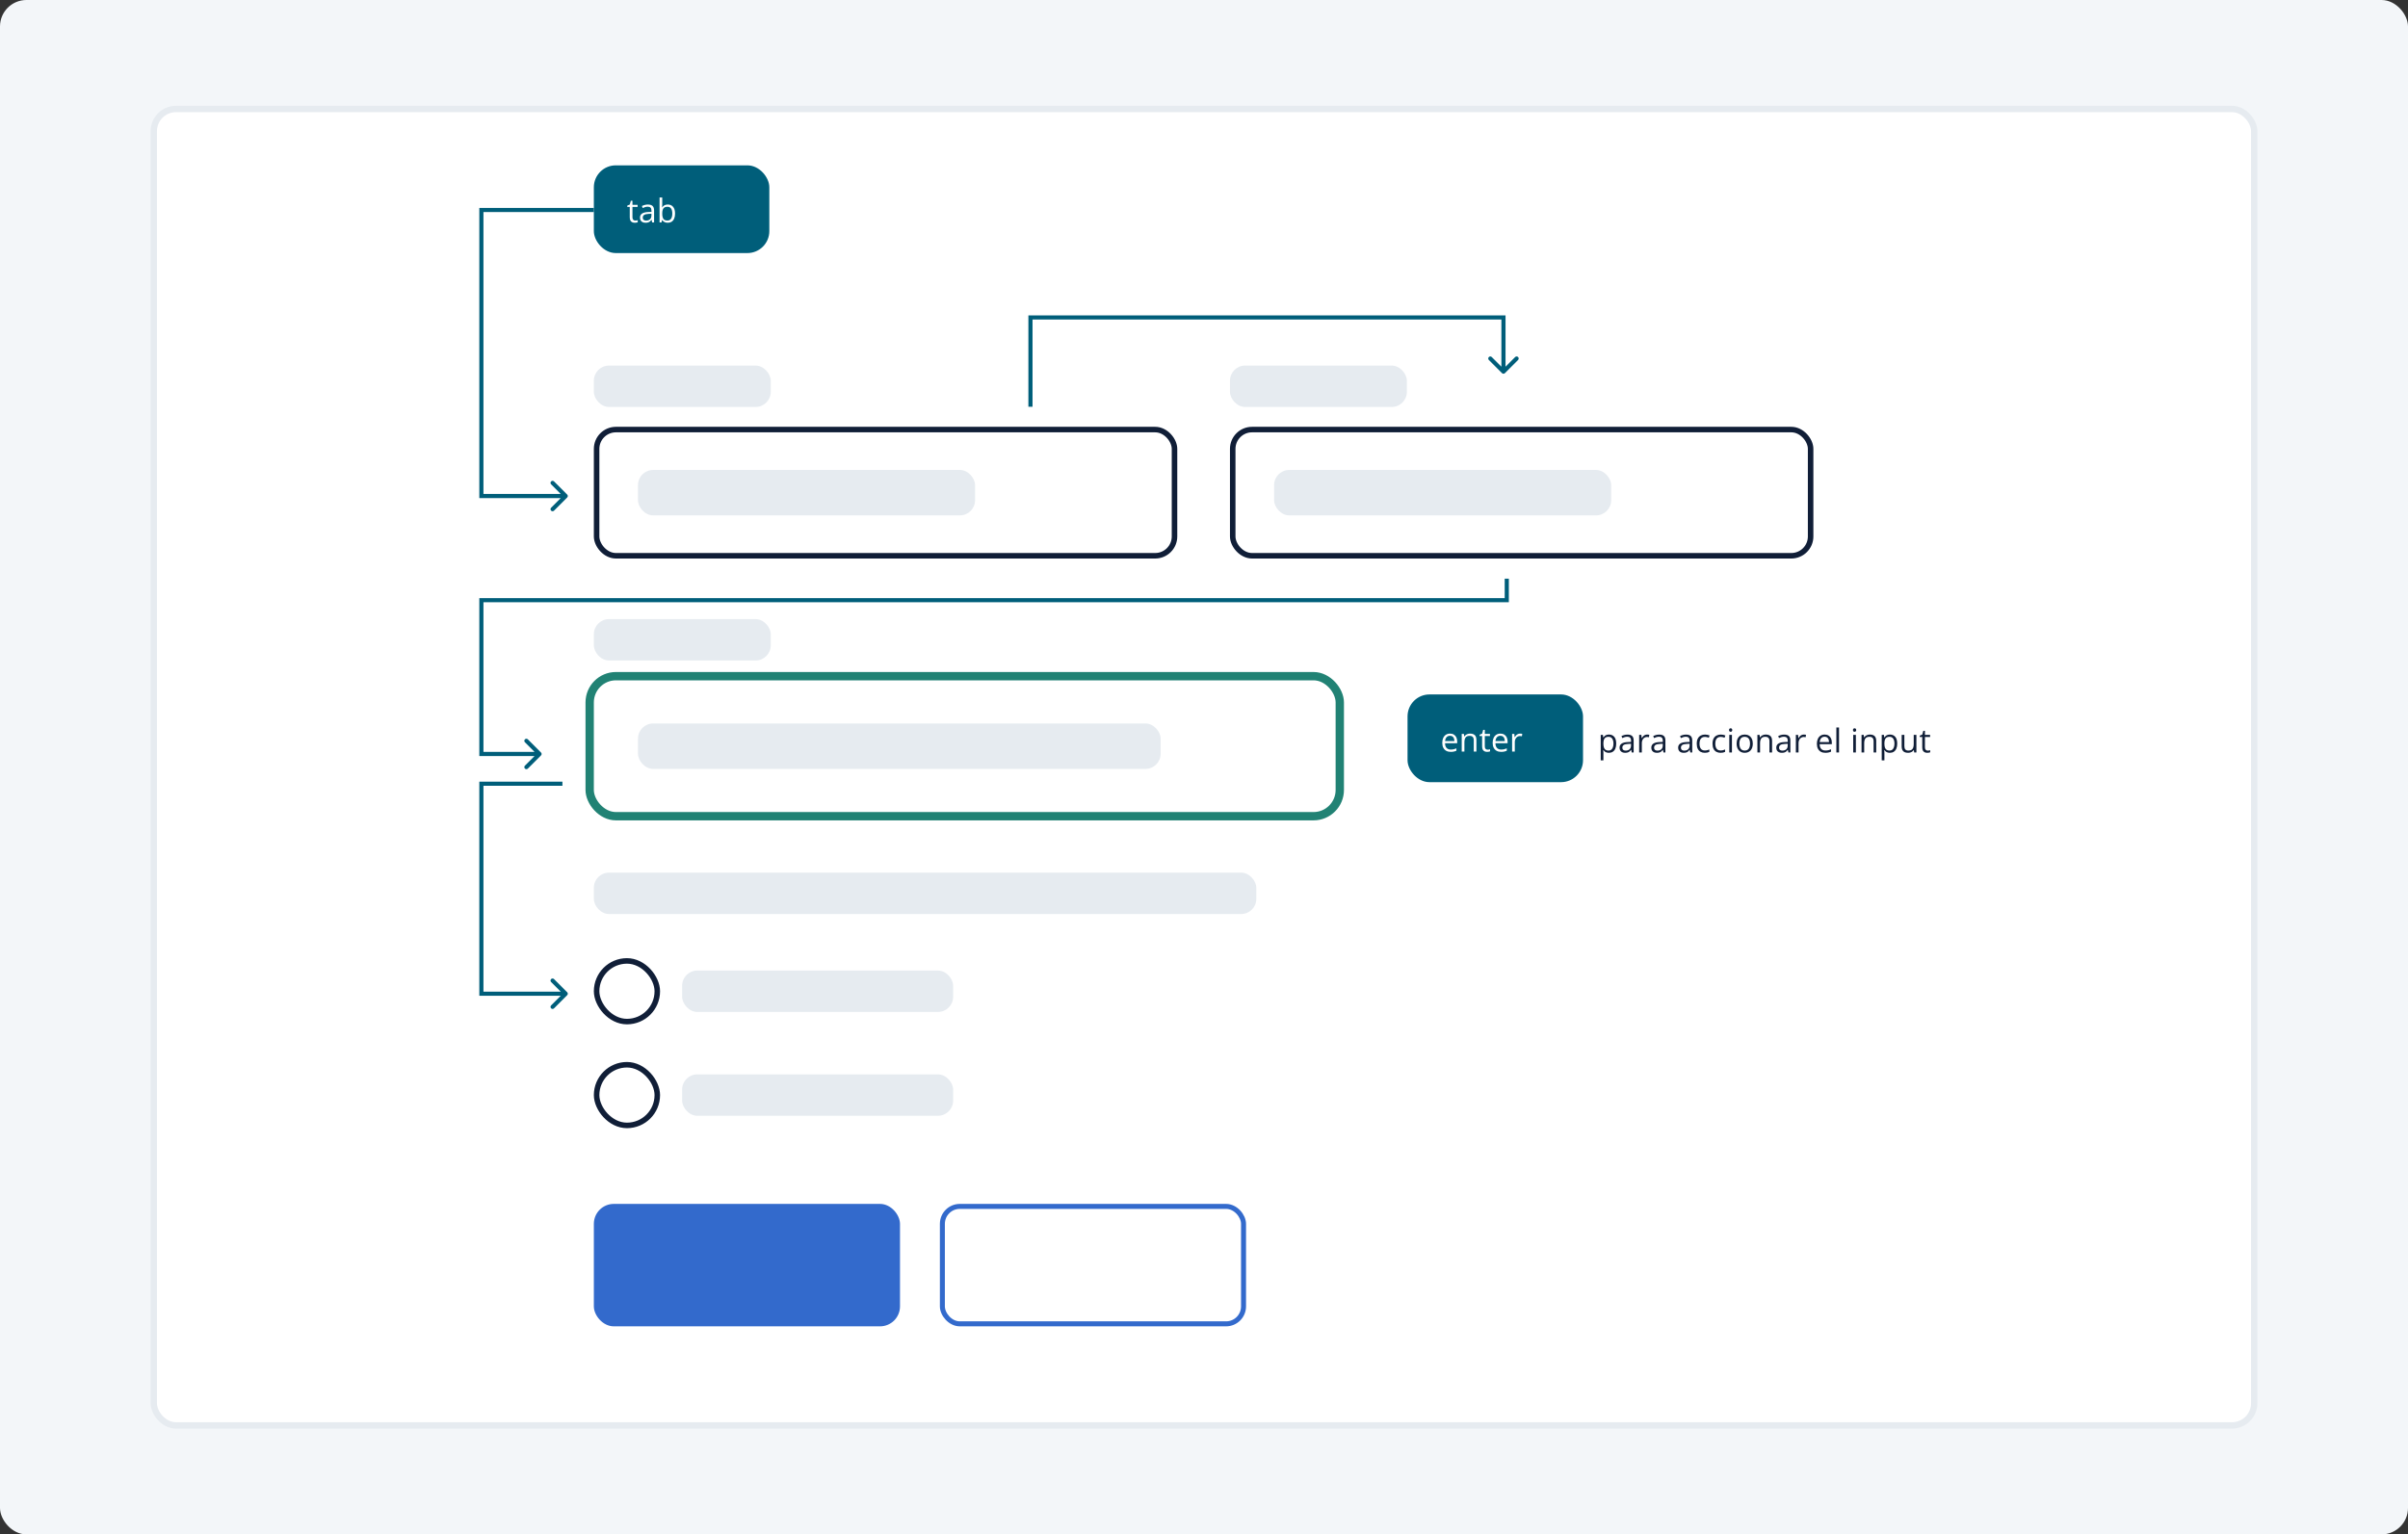 <svg width="728" height="464" viewBox="0 0 728 464" fill="none" xmlns="http://www.w3.org/2000/svg">
<rect x="0" y="0" width="728" height="464" fill="#333333" stroke="none"/>
<rect width="728" height="464" rx="8" fill="#F3F6F9"/>
<rect x="46.494" y="32.959" width="635.012" height="398.082" rx="6.715" fill="white"/>
<rect x="46.494" y="32.959" width="635.012" height="398.082" rx="6.715" stroke="#E6EBF0" stroke-width="1.918"/>
<rect x="179.535" y="110.551" width="53.484" height="12.518" rx="4.58" fill="#E6EBF0"/>
<rect x="180.369" y="129.902" width="174.715" height="38.16" rx="5.838" fill="white"/>
<rect x="180.369" y="129.902" width="174.715" height="38.16" rx="5.838" stroke="#101E37" stroke-width="1.668"/>
<rect x="192.88" y="142.113" width="101.907" height="13.74" rx="4.58" fill="#E6EBF0"/>
<rect x="371.849" y="110.551" width="53.484" height="12.518" rx="4.58" fill="#E6EBF0"/>
<rect x="372.683" y="129.902" width="174.715" height="38.16" rx="5.838" fill="white"/>
<rect x="372.683" y="129.902" width="174.715" height="38.16" rx="5.838" stroke="#101E37" stroke-width="1.668"/>
<rect x="385.194" y="142.113" width="101.907" height="13.74" rx="4.58" fill="#E6EBF0"/>
<rect x="179.535" y="187.217" width="53.484" height="12.518" rx="4.58" fill="#E6EBF0"/>
<rect x="178.275" y="204.475" width="226.778" height="42.347" rx="7.932" fill="white"/>
<rect x="178.275" y="204.475" width="226.778" height="42.347" rx="7.932" stroke="#218274" stroke-width="2.519"/>
<rect x="192.88" y="218.779" width="158.013" height="13.74" rx="4.58" fill="#E6EBF0"/>
<rect x="179.535" y="263.883" width="200.28" height="12.518" rx="4.58" fill="#E6EBF0"/>
<rect x="180.369" y="290.58" width="18.349" height="18.349" rx="9.175" fill="white"/>
<rect x="180.369" y="290.58" width="18.349" height="18.349" rx="9.175" stroke="#101E37" stroke-width="1.668"/>
<rect x="206.225" y="293.496" width="81.933" height="12.518" rx="4.58" fill="#E6EBF0"/>
<rect x="180.369" y="321.977" width="18.349" height="18.349" rx="9.175" fill="white"/>
<rect x="180.369" y="321.977" width="18.349" height="18.349" rx="9.175" stroke="#101E37" stroke-width="1.668"/>
<rect x="206.225" y="324.893" width="81.933" height="12.518" rx="4.58" fill="#E6EBF0"/>
<rect x="179.535" y="364.061" width="92.556" height="37.022" rx="6.03" fill="#336ACC"/>
<rect x="284.905" y="364.814" width="91.048" height="35.515" rx="5.276" stroke="#336ACC" stroke-width="1.508"/>
<rect x="179.535" y="50" width="53.054" height="26.527" rx="6.632" fill="#005E7A"/>
<path d="M192.052 66.7C192.184 66.7 192.32 66.689 192.46 66.666C192.599 66.644 192.712 66.616 192.8 66.584V67.21C192.706 67.252 192.575 67.288 192.406 67.317C192.241 67.346 192.079 67.361 191.921 67.361C191.639 67.361 191.383 67.312 191.153 67.215C190.923 67.115 190.739 66.946 190.599 66.71C190.463 66.474 190.395 66.147 190.395 65.729V62.572H189.638V62.178L190.4 61.862L190.721 60.706H191.206V61.94H192.766V62.572H191.206V65.704C191.206 66.038 191.283 66.287 191.435 66.453C191.59 66.618 191.796 66.7 192.052 66.7ZM195.869 61.853C196.504 61.853 196.975 61.995 197.283 62.28C197.591 62.565 197.744 63.02 197.744 63.645V67.264H197.157L197.001 66.477H196.962C196.813 66.671 196.658 66.835 196.496 66.967C196.334 67.097 196.146 67.196 195.933 67.264C195.722 67.328 195.463 67.361 195.155 67.361C194.832 67.361 194.543 67.304 194.291 67.191C194.041 67.078 193.844 66.906 193.698 66.676C193.556 66.446 193.485 66.155 193.485 65.802C193.485 65.271 193.695 64.863 194.116 64.578C194.537 64.293 195.178 64.137 196.039 64.111L196.957 64.073V63.747C196.957 63.287 196.859 62.965 196.661 62.781C196.464 62.596 196.185 62.504 195.826 62.504C195.547 62.504 195.282 62.544 195.029 62.625C194.777 62.706 194.537 62.801 194.31 62.912L194.063 62.3C194.302 62.176 194.577 62.071 194.888 61.984C195.199 61.896 195.526 61.853 195.869 61.853ZM196.948 64.641L196.137 64.675C195.473 64.701 195.005 64.809 194.733 65C194.461 65.191 194.325 65.462 194.325 65.811C194.325 66.116 194.417 66.341 194.602 66.487C194.786 66.632 195.031 66.705 195.335 66.705C195.808 66.705 196.195 66.574 196.496 66.312C196.797 66.049 196.948 65.656 196.948 65.131V64.641ZM200.212 59.706V61.595C200.212 61.812 200.205 62.023 200.192 62.227C200.183 62.431 200.175 62.589 200.168 62.703H200.212C200.358 62.463 200.568 62.261 200.843 62.096C201.118 61.93 201.47 61.848 201.897 61.848C202.564 61.848 203.095 62.079 203.49 62.542C203.889 63.002 204.088 63.687 204.088 64.597C204.088 65.196 203.997 65.701 203.816 66.112C203.635 66.524 203.379 66.835 203.048 67.045C202.718 67.256 202.328 67.361 201.878 67.361C201.457 67.361 201.11 67.283 200.838 67.128C200.57 66.969 200.362 66.776 200.217 66.55H200.154L199.988 67.264H199.405V59.706H200.212ZM201.766 62.523C201.381 62.523 201.075 62.599 200.848 62.751C200.621 62.9 200.458 63.127 200.358 63.431C200.26 63.733 200.212 64.115 200.212 64.578V64.621C200.212 65.292 200.324 65.805 200.547 66.161C200.77 66.514 201.177 66.691 201.766 66.691C202.262 66.691 202.632 66.509 202.878 66.147C203.128 65.784 203.252 65.266 203.252 64.592C203.252 63.906 203.129 63.389 202.883 63.043C202.64 62.696 202.268 62.523 201.766 62.523Z" fill="white"/>
<path d="M145.535 63.5V62.875H144.91V63.5H145.535ZM145.535 150H144.91V150.625H145.535V150ZM171.477 150.442C171.721 150.198 171.721 149.802 171.477 149.558L167.499 145.581C167.255 145.337 166.859 145.337 166.615 145.581C166.371 145.825 166.371 146.22 166.615 146.464L170.151 150L166.615 153.536C166.371 153.78 166.371 154.175 166.615 154.419C166.859 154.663 167.255 154.663 167.499 154.419L171.477 150.442ZM179.535 63.5V62.875H145.535V63.5V64.125H179.535V63.5ZM145.535 63.5H144.91V150H145.535H146.16V63.5H145.535ZM145.535 150V150.625H171.035V150V149.375H145.535V150Z" fill="#005E7A"/>
<path d="M145.535 237V236.375H144.91V237L145.535 237ZM145.535 300.5H144.91V301.125H145.535V300.5ZM171.477 300.942C171.721 300.698 171.721 300.302 171.477 300.058L167.499 296.081C167.255 295.837 166.859 295.837 166.615 296.081C166.371 296.325 166.371 296.72 166.615 296.964L170.151 300.5L166.615 304.036C166.371 304.28 166.371 304.675 166.615 304.919C166.859 305.163 167.255 305.163 167.499 304.919L171.477 300.942ZM170.035 237V236.375H145.535V237V237.625H170.035V237ZM145.535 237L144.91 237V300.5H145.535H146.16V237L145.535 237ZM145.535 300.5V301.125H171.035V300.5V299.875H145.535V300.5Z" fill="#005E7A"/>
<path d="M311.535 96V95.375H310.91V96H311.535ZM454.535 96H455.16V95.375H454.535V96ZM454.093 112.835C454.337 113.079 454.733 113.079 454.977 112.835L458.954 108.857C459.198 108.613 459.198 108.218 458.954 107.973C458.71 107.729 458.314 107.729 458.07 107.973L454.535 111.509L450.999 107.973C450.755 107.729 450.359 107.729 450.115 107.973C449.871 108.218 449.871 108.613 450.115 108.857L454.093 112.835ZM311.535 123H312.16V96H311.535H310.91V123H311.535ZM311.535 96V96.625H454.535V96V95.375H311.535V96ZM454.535 96H453.91V112.393H454.535H455.16V96H454.535Z" fill="#005E7A"/>
<path d="M455.535 181.5V182.125H456.16V181.5H455.535ZM145.535 181.5V180.875H144.91V181.5H145.535ZM145.535 228H144.91V228.625H145.535V228ZM163.562 228.442C163.806 228.198 163.806 227.802 163.562 227.558L159.584 223.581C159.34 223.337 158.944 223.337 158.7 223.581C158.456 223.825 158.456 224.22 158.7 224.464L162.236 228L158.7 231.536C158.456 231.78 158.456 232.175 158.7 232.419C158.944 232.663 159.34 232.663 159.584 232.419L163.562 228.442ZM455.535 175H454.91V181.5H455.535H456.16V175H455.535ZM455.535 181.5V180.875H145.535V181.5V182.125H455.535V181.5ZM145.535 181.5H144.91V228H145.535H146.16V181.5H145.535ZM145.535 228V228.625H163.12V228V227.375H145.535V228Z" fill="#005E7A"/>
<rect x="425.535" y="210" width="53.054" height="26.527" rx="6.632" fill="#005E7A"/>
<path d="M438.382 221.843C438.835 221.843 439.224 221.943 439.548 222.144C439.872 222.345 440.119 222.627 440.291 222.989C440.463 223.349 440.548 223.77 440.548 224.252V224.752H436.871C436.881 225.377 437.037 225.853 437.338 226.181C437.639 226.508 438.063 226.671 438.61 226.671C438.947 226.671 439.245 226.64 439.504 226.579C439.763 226.517 440.032 226.427 440.31 226.307V227.016C440.042 227.136 439.774 227.223 439.509 227.278C439.247 227.333 438.936 227.361 438.576 227.361C438.065 227.361 437.618 227.257 437.236 227.05C436.857 226.839 436.562 226.532 436.352 226.127C436.141 225.722 436.036 225.227 436.036 224.641C436.036 224.068 436.132 223.572 436.323 223.154C436.517 222.734 436.789 222.41 437.139 222.183C437.492 221.956 437.906 221.843 438.382 221.843ZM438.372 222.504C437.942 222.504 437.598 222.644 437.343 222.926C437.087 223.208 436.935 223.601 436.886 224.106H439.703C439.7 223.789 439.65 223.511 439.553 223.271C439.459 223.028 439.315 222.84 439.12 222.708C438.926 222.572 438.677 222.504 438.372 222.504ZM444.439 221.843C445.07 221.843 445.548 221.998 445.872 222.309C446.196 222.617 446.358 223.112 446.358 223.796V227.264H445.561V223.849C445.561 223.405 445.459 223.074 445.255 222.853C445.054 222.633 444.745 222.523 444.327 222.523C443.738 222.523 443.323 222.69 443.084 223.023C442.844 223.357 442.724 223.841 442.724 224.476V227.264H441.918V221.94H442.569L442.69 222.708H442.734C442.847 222.52 442.992 222.363 443.166 222.236C443.341 222.107 443.537 222.01 443.754 221.945C443.971 221.877 444.199 221.843 444.439 221.843ZM449.738 226.7C449.871 226.7 450.007 226.689 450.146 226.666C450.286 226.644 450.399 226.616 450.486 226.584V227.21C450.392 227.252 450.261 227.288 450.093 227.317C449.928 227.346 449.766 227.361 449.607 227.361C449.325 227.361 449.07 227.312 448.84 227.215C448.61 227.115 448.425 226.946 448.286 226.71C448.15 226.474 448.082 226.147 448.082 225.729V222.572H447.324V222.178L448.087 221.862L448.407 220.706H448.893V221.94H450.452V222.572H448.893V225.705C448.893 226.038 448.969 226.287 449.121 226.453C449.277 226.618 449.482 226.7 449.738 226.7ZM453.614 221.843C454.068 221.843 454.456 221.943 454.78 222.144C455.104 222.345 455.352 222.627 455.523 222.989C455.695 223.349 455.781 223.77 455.781 224.252V224.752H452.104C452.113 225.377 452.269 225.853 452.57 226.181C452.871 226.508 453.295 226.671 453.843 226.671C454.179 226.671 454.477 226.64 454.736 226.579C454.995 226.517 455.264 226.427 455.543 226.307V227.016C455.274 227.136 455.007 227.223 454.741 227.278C454.479 227.333 454.168 227.361 453.809 227.361C453.297 227.361 452.85 227.257 452.468 227.05C452.089 226.839 451.794 226.532 451.584 226.127C451.374 225.722 451.268 225.227 451.268 224.641C451.268 224.068 451.364 223.572 451.555 223.154C451.749 222.734 452.021 222.41 452.371 222.183C452.724 221.956 453.138 221.843 453.614 221.843ZM453.605 222.504C453.174 222.504 452.831 222.644 452.575 222.926C452.319 223.208 452.167 223.601 452.118 224.106H454.935C454.932 223.789 454.882 223.511 454.785 223.271C454.691 223.028 454.547 222.84 454.353 222.708C454.158 222.572 453.909 222.504 453.605 222.504ZM459.569 221.843C459.676 221.843 459.788 221.849 459.904 221.862C460.021 221.872 460.125 221.887 460.215 221.906L460.113 222.654C460.026 222.631 459.929 222.614 459.822 222.601C459.715 222.588 459.615 222.581 459.521 222.581C459.307 222.581 459.105 222.625 458.914 222.712C458.726 222.797 458.561 222.92 458.418 223.082C458.276 223.24 458.164 223.433 458.083 223.66C458.002 223.883 457.962 224.132 457.962 224.408V227.264H457.15V221.94H457.821L457.908 222.921H457.942C458.052 222.724 458.185 222.544 458.34 222.382C458.496 222.217 458.676 222.086 458.88 221.989C459.087 221.892 459.317 221.843 459.569 221.843Z" fill="white"/>
<path d="M486.44 222.128C487.104 222.128 487.633 222.356 488.028 222.813C488.423 223.27 488.621 223.956 488.621 224.872C488.621 225.478 488.53 225.986 488.349 226.398C488.168 226.809 487.912 227.12 487.581 227.33C487.254 227.541 486.867 227.646 486.421 227.646C486.139 227.646 485.891 227.609 485.677 227.534C485.464 227.46 485.281 227.359 485.129 227.233C484.976 227.107 484.85 226.969 484.75 226.82H484.691C484.701 226.947 484.712 227.099 484.725 227.277C484.742 227.455 484.75 227.61 484.75 227.743V229.929H483.939V222.225H484.604L484.711 223.012H484.75C484.853 222.85 484.98 222.703 485.129 222.57C485.277 222.434 485.459 222.327 485.673 222.25C485.89 222.169 486.145 222.128 486.44 222.128ZM486.299 222.808C485.93 222.808 485.632 222.879 485.405 223.022C485.182 223.164 485.018 223.378 484.915 223.663C484.811 223.945 484.756 224.299 484.75 224.727V224.882C484.75 225.332 484.798 225.713 484.895 226.024C484.996 226.335 485.159 226.571 485.386 226.733C485.616 226.895 485.924 226.976 486.309 226.976C486.639 226.976 486.914 226.887 487.135 226.709C487.355 226.53 487.518 226.283 487.625 225.965C487.735 225.645 487.79 225.277 487.79 224.863C487.79 224.235 487.667 223.736 487.421 223.367C487.178 222.994 486.804 222.808 486.299 222.808ZM492.021 222.138C492.656 222.138 493.127 222.28 493.434 222.565C493.742 222.85 493.896 223.305 493.896 223.93V227.549H493.308L493.153 226.762H493.114C492.965 226.956 492.809 227.12 492.648 227.253C492.486 227.382 492.298 227.481 492.084 227.549C491.874 227.614 491.615 227.646 491.307 227.646C490.983 227.646 490.695 227.589 490.442 227.476C490.193 227.363 489.995 227.191 489.85 226.961C489.707 226.731 489.636 226.44 489.636 226.087C489.636 225.556 489.847 225.148 490.267 224.863C490.688 224.578 491.33 224.422 492.191 224.396L493.109 224.358V224.032C493.109 223.572 493.01 223.25 492.813 223.066C492.615 222.881 492.337 222.789 491.977 222.789C491.699 222.789 491.433 222.829 491.181 222.91C490.928 222.991 490.688 223.087 490.462 223.197L490.214 222.585C490.454 222.462 490.729 222.356 491.04 222.269C491.351 222.182 491.678 222.138 492.021 222.138ZM493.099 224.926L492.288 224.96C491.624 224.986 491.156 225.094 490.884 225.285C490.612 225.476 490.476 225.747 490.476 226.097C490.476 226.401 490.569 226.626 490.753 226.772C490.938 226.917 491.182 226.99 491.487 226.99C491.959 226.99 492.346 226.859 492.648 226.597C492.949 226.335 493.099 225.941 493.099 225.417V224.926ZM497.976 222.128C498.083 222.128 498.194 222.135 498.311 222.148C498.428 222.157 498.531 222.172 498.622 222.191L498.52 222.939C498.432 222.917 498.335 222.899 498.228 222.886C498.122 222.873 498.021 222.866 497.927 222.866C497.714 222.866 497.511 222.91 497.32 222.998C497.132 223.082 496.967 223.205 496.825 223.367C496.682 223.525 496.571 223.718 496.49 223.945C496.409 224.168 496.368 224.418 496.368 224.693V227.549H495.557V222.225H496.227L496.315 223.206H496.349C496.459 223.009 496.592 222.829 496.747 222.667C496.902 222.502 497.082 222.371 497.286 222.274C497.493 222.177 497.723 222.128 497.976 222.128ZM501.619 222.138C502.253 222.138 502.725 222.28 503.032 222.565C503.34 222.85 503.494 223.305 503.494 223.93V227.549H502.906L502.751 226.762H502.712C502.563 226.956 502.407 227.12 502.245 227.253C502.083 227.382 501.896 227.481 501.682 227.549C501.471 227.614 501.212 227.646 500.905 227.646C500.581 227.646 500.293 227.589 500.04 227.476C499.791 227.363 499.593 227.191 499.448 226.961C499.305 226.731 499.234 226.44 499.234 226.087C499.234 225.556 499.444 225.148 499.865 224.863C500.286 224.578 500.927 224.422 501.789 224.396L502.707 224.358V224.032C502.707 223.572 502.608 223.25 502.411 223.066C502.213 222.881 501.935 222.789 501.575 222.789C501.297 222.789 501.031 222.829 500.779 222.91C500.526 222.991 500.286 223.087 500.06 223.197L499.812 222.585C500.052 222.462 500.327 222.356 500.638 222.269C500.949 222.182 501.276 222.138 501.619 222.138ZM502.697 224.926L501.886 224.96C501.222 224.986 500.754 225.094 500.482 225.285C500.21 225.476 500.074 225.747 500.074 226.097C500.074 226.401 500.167 226.626 500.351 226.772C500.536 226.917 500.78 226.99 501.085 226.99C501.557 226.99 501.944 226.859 502.245 226.597C502.547 226.335 502.697 225.941 502.697 225.417V224.926ZM509.73 222.138C510.365 222.138 510.836 222.28 511.144 222.565C511.451 222.85 511.605 223.305 511.605 223.93V227.549H511.018L510.862 226.762H510.823C510.674 226.956 510.519 227.12 510.357 227.253C510.195 227.382 510.007 227.481 509.794 227.549C509.583 227.614 509.324 227.646 509.016 227.646C508.693 227.646 508.404 227.589 508.152 227.476C507.902 227.363 507.705 227.191 507.559 226.961C507.417 226.731 507.345 226.44 507.345 226.087C507.345 225.556 507.556 225.148 507.977 224.863C508.398 224.578 509.039 224.422 509.9 224.396L510.818 224.358V224.032C510.818 223.572 510.72 223.25 510.522 223.066C510.325 222.881 510.046 222.789 509.687 222.789C509.408 222.789 509.143 222.829 508.89 222.91C508.638 222.991 508.398 223.087 508.171 223.197L507.923 222.585C508.163 222.462 508.438 222.356 508.749 222.269C509.06 222.182 509.387 222.138 509.73 222.138ZM510.809 224.926L509.998 224.96C509.334 224.986 508.866 225.094 508.594 225.285C508.322 225.476 508.186 225.747 508.186 226.097C508.186 226.401 508.278 226.626 508.463 226.772C508.647 226.917 508.892 226.99 509.196 226.99C509.669 226.99 510.056 226.859 510.357 226.597C510.658 226.335 510.809 225.941 510.809 225.417V224.926ZM515.399 227.646C514.92 227.646 514.497 227.547 514.131 227.35C513.765 227.152 513.48 226.851 513.276 226.446C513.072 226.041 512.97 225.531 512.97 224.916C512.97 224.272 513.077 223.746 513.291 223.338C513.508 222.926 513.806 222.622 514.184 222.424C514.563 222.227 514.994 222.128 515.476 222.128C515.742 222.128 515.998 222.156 516.244 222.211C516.493 222.263 516.697 222.329 516.856 222.41L516.613 223.085C516.451 223.02 516.263 222.962 516.05 222.91C515.839 222.858 515.642 222.832 515.457 222.832C515.088 222.832 514.78 222.912 514.534 223.07C514.291 223.229 514.108 223.462 513.985 223.77C513.865 224.078 513.806 224.456 513.806 224.906C513.806 225.337 513.864 225.705 513.98 226.009C514.1 226.313 514.277 226.547 514.51 226.709C514.746 226.867 515.041 226.947 515.394 226.947C515.676 226.947 515.93 226.917 516.156 226.859C516.383 226.798 516.589 226.726 516.773 226.645V227.364C516.595 227.455 516.396 227.525 516.176 227.573C515.959 227.622 515.7 227.646 515.399 227.646ZM520.169 227.646C519.689 227.646 519.267 227.547 518.901 227.35C518.535 227.152 518.25 226.851 518.046 226.446C517.842 226.041 517.74 225.531 517.74 224.916C517.74 224.272 517.847 223.746 518.061 223.338C518.277 222.926 518.575 222.622 518.954 222.424C519.333 222.227 519.764 222.128 520.246 222.128C520.512 222.128 520.768 222.156 521.014 222.211C521.263 222.263 521.467 222.329 521.626 222.41L521.383 223.085C521.221 223.02 521.033 222.962 520.819 222.91C520.609 222.858 520.411 222.832 520.227 222.832C519.858 222.832 519.55 222.912 519.304 223.07C519.061 223.229 518.878 223.462 518.755 223.77C518.635 224.078 518.575 224.456 518.575 224.906C518.575 225.337 518.634 225.705 518.75 226.009C518.87 226.313 519.047 226.547 519.28 226.709C519.516 226.867 519.811 226.947 520.164 226.947C520.445 226.947 520.7 226.917 520.926 226.859C521.153 226.798 521.359 226.726 521.543 226.645V227.364C521.365 227.455 521.166 227.525 520.946 227.573C520.729 227.622 520.47 227.646 520.169 227.646ZM523.612 222.225V227.549H522.806V222.225H523.612ZM523.219 220.234C523.352 220.234 523.465 220.278 523.559 220.365C523.656 220.449 523.705 220.582 523.705 220.763C523.705 220.941 523.656 221.074 523.559 221.162C523.465 221.249 523.352 221.293 523.219 221.293C523.08 221.293 522.963 221.249 522.869 221.162C522.779 221.074 522.733 220.941 522.733 220.763C522.733 220.582 522.779 220.449 522.869 220.365C522.963 220.278 523.08 220.234 523.219 220.234ZM529.912 224.877C529.912 225.315 529.855 225.705 529.742 226.048C529.629 226.391 529.465 226.681 529.252 226.917C529.038 227.154 528.779 227.335 528.474 227.461C528.173 227.584 527.832 227.646 527.45 227.646C527.093 227.646 526.766 227.584 526.468 227.461C526.174 227.335 525.918 227.154 525.701 226.917C525.487 226.681 525.32 226.391 525.201 226.048C525.084 225.705 525.026 225.315 525.026 224.877C525.026 224.294 525.125 223.799 525.322 223.391C525.52 222.98 525.801 222.667 526.167 222.454C526.536 222.237 526.975 222.128 527.484 222.128C527.969 222.128 528.393 222.237 528.756 222.454C529.122 222.671 529.405 222.985 529.606 223.396C529.81 223.804 529.912 224.298 529.912 224.877ZM525.861 224.877C525.861 225.305 525.918 225.676 526.031 225.99C526.145 226.304 526.319 226.547 526.556 226.718C526.792 226.89 527.097 226.976 527.469 226.976C527.838 226.976 528.141 226.89 528.377 226.718C528.617 226.547 528.793 226.304 528.907 225.99C529.02 225.676 529.077 225.305 529.077 224.877C529.077 224.453 529.02 224.087 528.907 223.78C528.793 223.469 528.619 223.229 528.382 223.061C528.146 222.892 527.84 222.808 527.464 222.808C526.91 222.808 526.504 222.991 526.245 223.357C525.989 223.723 525.861 224.23 525.861 224.877ZM533.827 222.128C534.459 222.128 534.936 222.284 535.26 222.594C535.584 222.902 535.746 223.398 535.746 224.081V227.549H534.949V224.134C534.949 223.691 534.847 223.359 534.643 223.138C534.442 222.918 534.133 222.808 533.715 222.808C533.126 222.808 532.712 222.975 532.472 223.308C532.232 223.642 532.112 224.126 532.112 224.761V227.549H531.306V222.225H531.957L532.078 222.993H532.122C532.236 222.805 532.38 222.648 532.554 222.522C532.729 222.392 532.925 222.295 533.142 222.23C533.359 222.162 533.587 222.128 533.827 222.128ZM539.398 222.138C540.033 222.138 540.504 222.28 540.812 222.565C541.119 222.85 541.273 223.305 541.273 223.93V227.549H540.685L540.53 226.762H540.491C540.342 226.956 540.187 227.12 540.025 227.253C539.863 227.382 539.675 227.481 539.461 227.549C539.251 227.614 538.992 227.646 538.684 227.646C538.36 227.646 538.072 227.589 537.82 227.476C537.57 227.363 537.373 227.191 537.227 226.961C537.085 226.731 537.013 226.44 537.013 226.087C537.013 225.556 537.224 225.148 537.645 224.863C538.066 224.578 538.707 224.422 539.568 224.396L540.486 224.358V224.032C540.486 223.572 540.388 223.25 540.19 223.066C539.993 222.881 539.714 222.789 539.355 222.789C539.076 222.789 538.811 222.829 538.558 222.91C538.305 222.991 538.066 223.087 537.839 223.197L537.591 222.585C537.831 222.462 538.106 222.356 538.417 222.269C538.728 222.182 539.055 222.138 539.398 222.138ZM540.477 224.926L539.665 224.96C539.002 224.986 538.534 225.094 538.262 225.285C537.99 225.476 537.854 225.747 537.854 226.097C537.854 226.401 537.946 226.626 538.131 226.772C538.315 226.917 538.56 226.99 538.864 226.99C539.337 226.99 539.724 226.859 540.025 226.597C540.326 226.335 540.477 225.941 540.477 225.417V224.926ZM545.353 222.128C545.46 222.128 545.572 222.135 545.688 222.148C545.805 222.157 545.909 222.172 545.999 222.191L545.897 222.939C545.81 222.917 545.713 222.899 545.606 222.886C545.499 222.873 545.399 222.866 545.305 222.866C545.091 222.866 544.889 222.91 544.698 222.998C544.51 223.082 544.345 223.205 544.202 223.367C544.06 223.525 543.948 223.718 543.867 223.945C543.786 224.168 543.746 224.418 543.746 224.693V227.549H542.934V222.225H543.605L543.692 223.206H543.726C543.836 223.009 543.969 222.829 544.124 222.667C544.28 222.502 544.46 222.371 544.664 222.274C544.871 222.177 545.101 222.128 545.353 222.128ZM551.639 222.128C552.092 222.128 552.48 222.229 552.804 222.429C553.128 222.63 553.376 222.912 553.547 223.274C553.719 223.634 553.805 224.055 553.805 224.537V225.038H550.128C550.138 225.663 550.293 226.139 550.594 226.466C550.895 226.793 551.32 226.956 551.867 226.956C552.204 226.956 552.501 226.925 552.761 226.864C553.02 226.802 553.288 226.712 553.567 226.592V227.301C553.298 227.421 553.031 227.508 552.765 227.563C552.503 227.618 552.192 227.646 551.833 227.646C551.321 227.646 550.874 227.542 550.492 227.335C550.113 227.125 549.819 226.817 549.608 226.412C549.398 226.007 549.292 225.512 549.292 224.926C549.292 224.353 549.388 223.857 549.579 223.44C549.773 223.019 550.045 222.695 550.395 222.468C550.748 222.242 551.163 222.128 551.639 222.128ZM551.629 222.789C551.198 222.789 550.855 222.93 550.599 223.211C550.343 223.493 550.191 223.886 550.142 224.392H552.96C552.956 224.074 552.906 223.796 552.809 223.556C552.715 223.313 552.571 223.126 552.377 222.993C552.183 222.857 551.933 222.789 551.629 222.789ZM555.986 227.549H555.175V219.991H555.986V227.549ZM561.081 222.225V227.549H560.275V222.225H561.081ZM560.688 220.234C560.82 220.234 560.934 220.278 561.028 220.365C561.125 220.449 561.173 220.582 561.173 220.763C561.173 220.941 561.125 221.074 561.028 221.162C560.934 221.249 560.82 221.293 560.688 221.293C560.548 221.293 560.432 221.249 560.338 221.162C560.247 221.074 560.202 220.941 560.202 220.763C560.202 220.582 560.247 220.449 560.338 220.365C560.432 220.278 560.548 220.234 560.688 220.234ZM565.312 222.128C565.943 222.128 566.421 222.284 566.744 222.594C567.068 222.902 567.23 223.398 567.23 224.081V227.549H566.434V224.134C566.434 223.691 566.332 223.359 566.128 223.138C565.927 222.918 565.618 222.808 565.2 222.808C564.611 222.808 564.196 222.975 563.956 223.308C563.717 223.642 563.597 224.126 563.597 224.761V227.549H562.791V222.225H563.442L563.563 222.993H563.607C563.72 222.805 563.864 222.648 564.039 222.522C564.214 222.392 564.41 222.295 564.627 222.23C564.844 222.162 565.072 222.128 565.312 222.128ZM571.393 222.128C572.057 222.128 572.586 222.356 572.981 222.813C573.376 223.27 573.574 223.956 573.574 224.872C573.574 225.478 573.483 225.986 573.302 226.398C573.12 226.809 572.865 227.12 572.534 227.33C572.207 227.541 571.82 227.646 571.373 227.646C571.092 227.646 570.844 227.609 570.63 227.534C570.417 227.46 570.234 227.359 570.081 227.233C569.929 227.107 569.803 226.969 569.703 226.82H569.644C569.654 226.947 569.665 227.099 569.678 227.277C569.694 227.455 569.703 227.61 569.703 227.743V229.929H568.891V222.225H569.557L569.664 223.012H569.703C569.806 222.85 569.932 222.703 570.081 222.57C570.23 222.434 570.412 222.327 570.625 222.25C570.842 222.169 571.098 222.128 571.393 222.128ZM571.252 222.808C570.883 222.808 570.585 222.879 570.358 223.022C570.135 223.164 569.971 223.378 569.868 223.663C569.764 223.945 569.709 224.299 569.703 224.727V224.882C569.703 225.332 569.751 225.713 569.848 226.024C569.949 226.335 570.112 226.571 570.339 226.733C570.569 226.895 570.876 226.976 571.262 226.976C571.592 226.976 571.867 226.887 572.087 226.709C572.308 226.53 572.471 226.283 572.578 225.965C572.688 225.645 572.743 225.277 572.743 224.863C572.743 224.235 572.62 223.736 572.374 223.367C572.131 222.994 571.757 222.808 571.252 222.808ZM579.378 222.225V227.549H578.718L578.601 226.801H578.557C578.447 226.985 578.305 227.141 578.13 227.267C577.955 227.393 577.757 227.487 577.537 227.549C577.32 227.614 577.089 227.646 576.843 227.646C576.422 227.646 576.069 227.578 575.784 227.442C575.499 227.306 575.283 227.095 575.138 226.811C574.995 226.526 574.924 226.16 574.924 225.713V222.225H575.74V225.655C575.74 226.098 575.84 226.43 576.041 226.65C576.242 226.867 576.548 226.976 576.959 226.976C577.354 226.976 577.668 226.901 577.902 226.752C578.138 226.603 578.308 226.385 578.412 226.097C578.515 225.805 578.567 225.449 578.567 225.028V222.225H579.378ZM582.802 226.985C582.935 226.985 583.071 226.974 583.21 226.951C583.35 226.929 583.463 226.901 583.55 226.869V227.495C583.457 227.537 583.325 227.573 583.157 227.602C582.992 227.631 582.83 227.646 582.671 227.646C582.39 227.646 582.134 227.597 581.904 227.5C581.674 227.4 581.489 227.231 581.35 226.995C581.214 226.759 581.146 226.432 581.146 226.014V222.857H580.388V222.463L581.151 222.148L581.472 220.992H581.957V222.225H583.516V222.857H581.957V225.99C581.957 226.323 582.033 226.573 582.186 226.738C582.341 226.903 582.547 226.985 582.802 226.985Z" fill="#101E37"/>
</svg>
